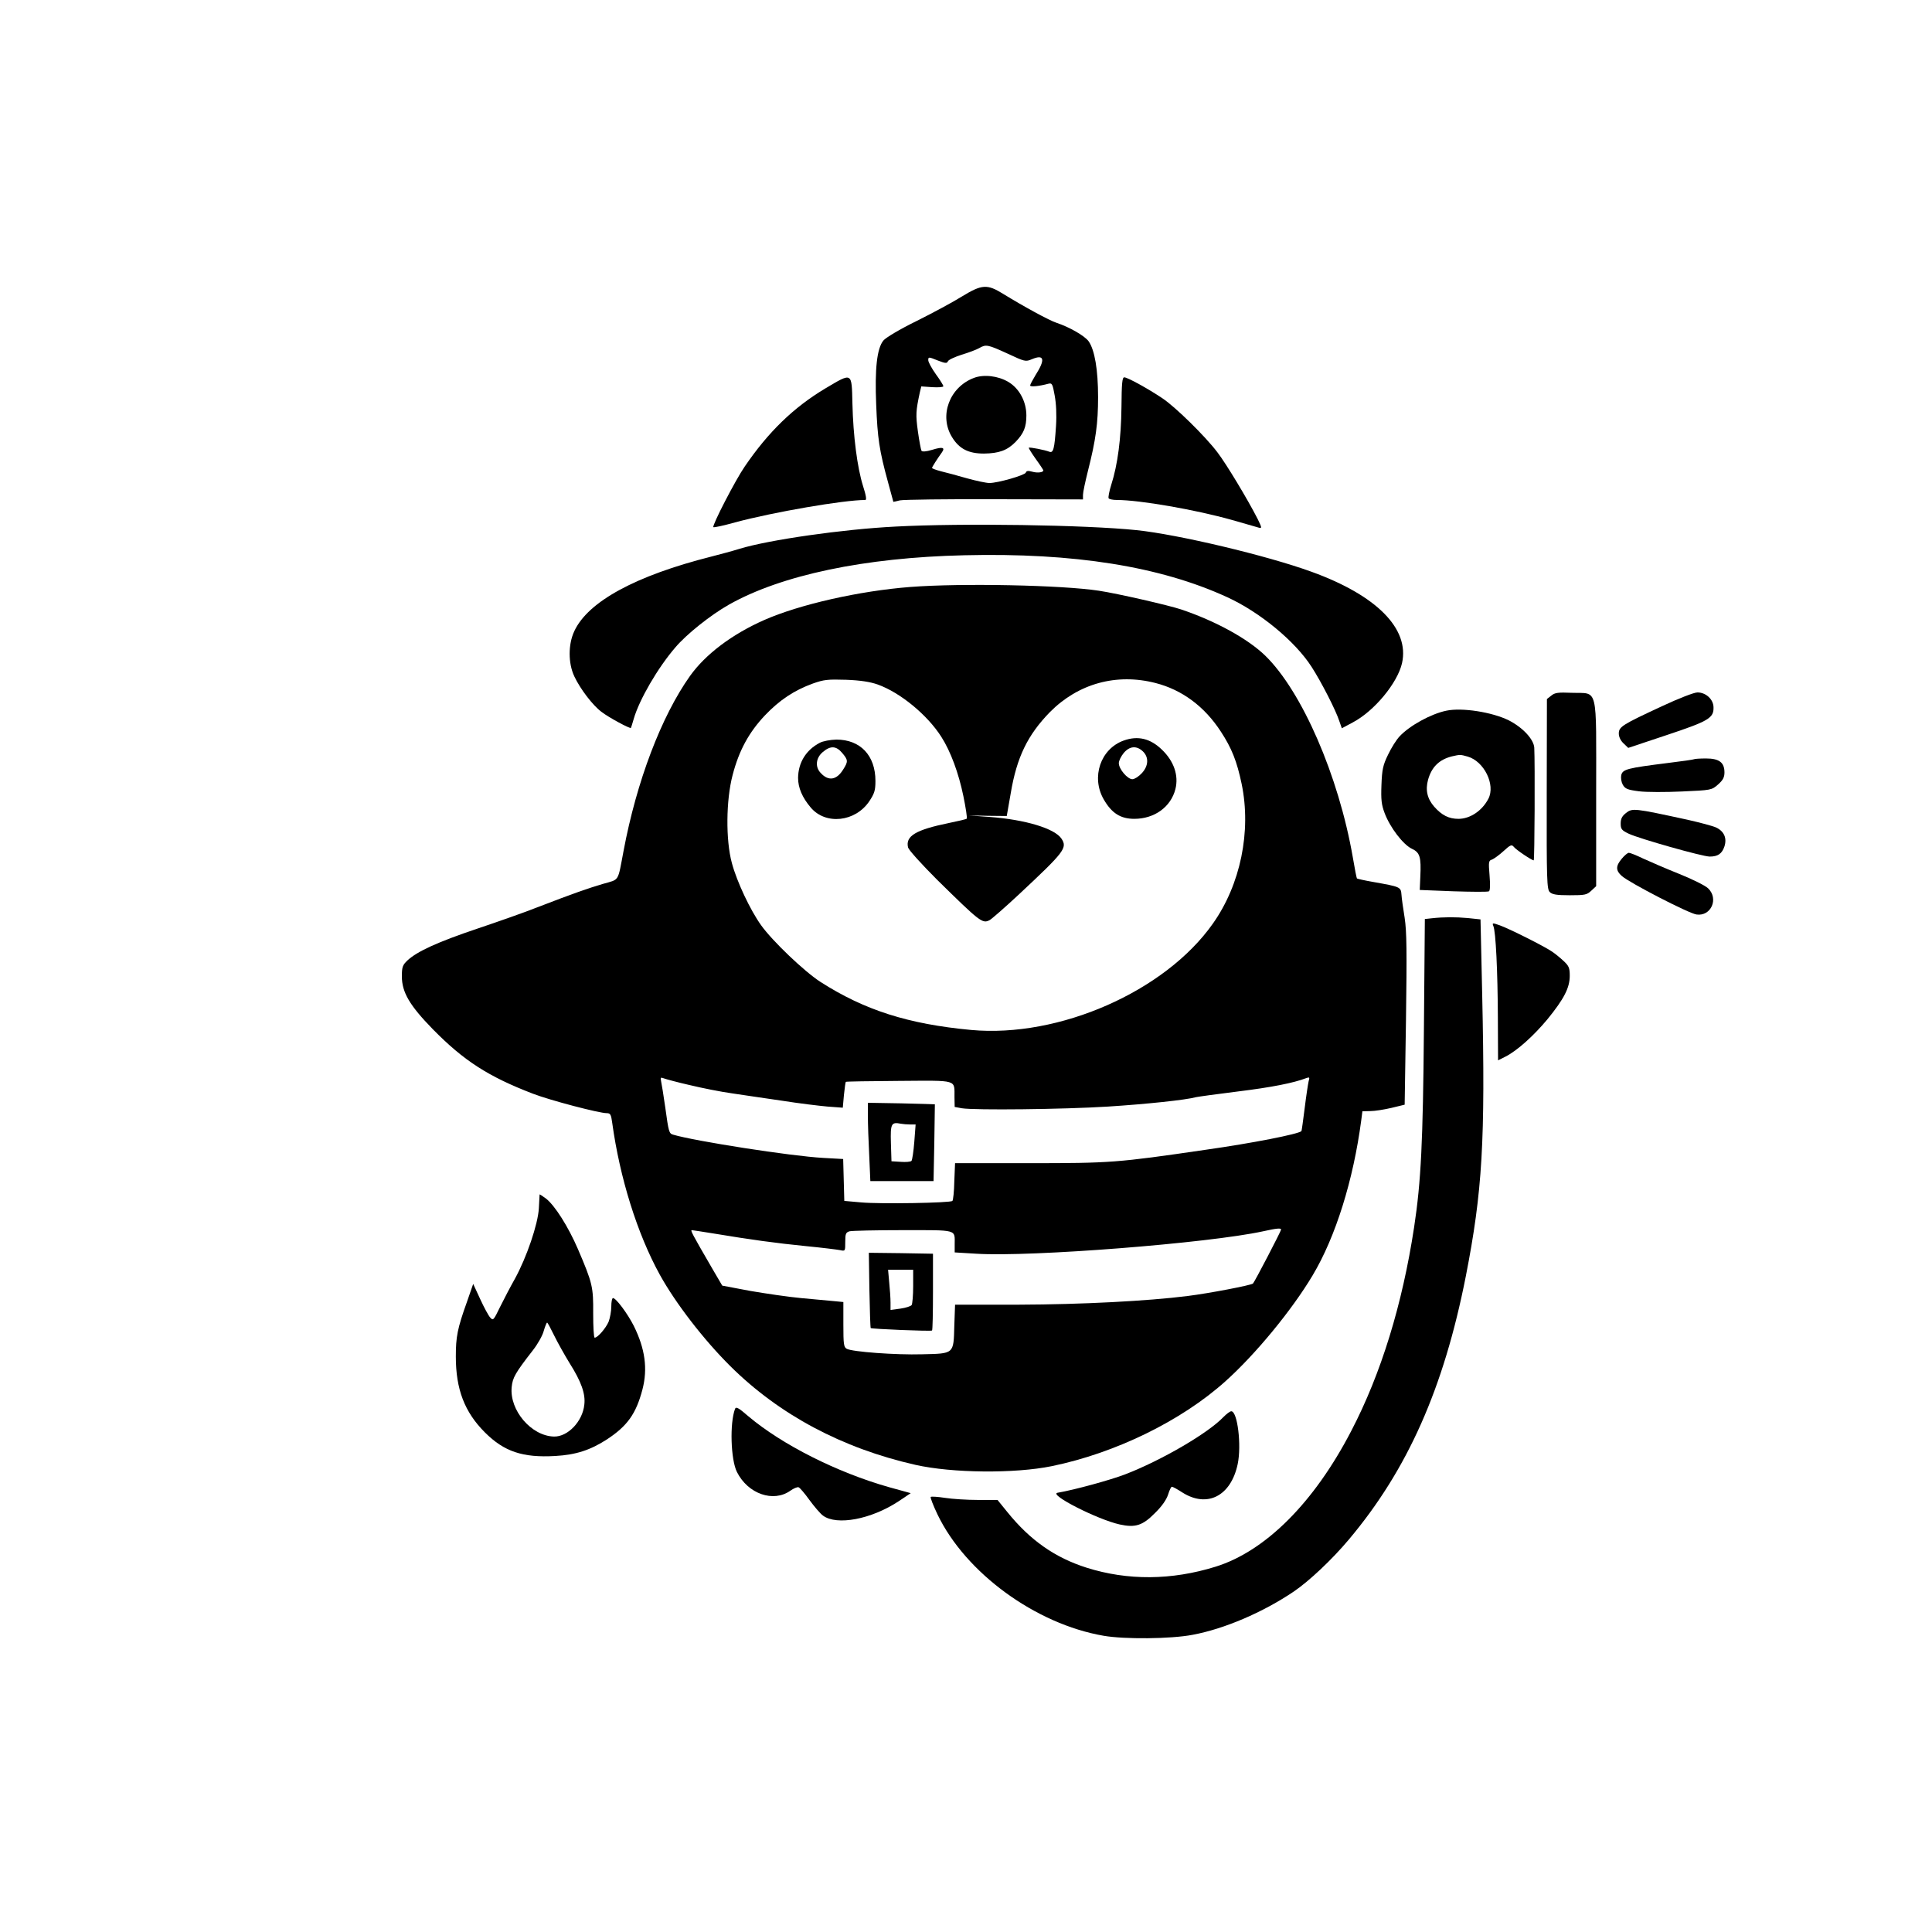 <?xml version="1.0" standalone="no"?>
<!DOCTYPE svg PUBLIC "-//W3C//DTD SVG 20010904//EN"
 "http://www.w3.org/TR/2001/REC-SVG-20010904/DTD/svg10.dtd">
<svg version="1.0" xmlns="http://www.w3.org/2000/svg"
 width="1024pt" height="1024pt" viewBox="0 0 1024 1024"
 preserveAspectRatio="xMidYMid meet">
<g transform="translate(0,1024) scale(0.1,-0.1)"
fill="#000000" stroke="none">
<path d="M5099 8669 c-46 -29 -154 -87 -240 -130 -90 -44 -165 -89 -177 -104
-34 -42 -46 -149 -38 -340 7 -177 16 -241 63 -412 l28 -103 35 8 c19 4 245 7
503 6 l467 -1 0 24 c0 14 12 70 26 126 42 165 54 254 54 392 0 146 -18 250
-50 296 -21 29 -101 75 -170 98 -36 11 -177 88 -284 154 -84 52 -112 50 -217
-14z m241 -303 c92 -43 96 -44 129 -30 66 28 73 -1 19 -85 -15 -25 -28 -49
-28 -54 0 -9 48 -4 96 9 20 5 23 0 34 -62 8 -43 11 -101 7 -163 -8 -121 -14
-144 -36 -135 -22 9 -104 25 -108 21 -2 -2 15 -29 37 -60 22 -30 40 -58 40
-60 0 -11 -31 -15 -59 -7 -21 6 -31 5 -34 -5 -6 -14 -148 -55 -193 -55 -16 0
-69 11 -119 25 -49 14 -111 31 -137 37 -27 7 -48 15 -48 18 0 5 27 47 52 82
19 27 4 31 -51 14 -33 -10 -53 -11 -57 -5 -3 6 -12 52 -19 103 -12 87 -11 107
10 205 l8 33 58 -4 c33 -2 59 0 59 5 0 5 -18 34 -40 64 -22 31 -40 64 -40 74
0 18 2 18 49 -1 41 -16 50 -17 55 -5 3 8 36 23 73 35 37 11 79 27 93 35 36 21
45 19 150 -29z"/>
<path d="M5162 8237 c-130 -49 -186 -201 -116 -314 38 -62 87 -87 169 -87 80
1 124 17 168 62 43 45 57 78 57 140 0 74 -38 144 -96 178 -54 32 -130 41 -182
21z"/>
<path d="M4374 8181 c-167 -100 -301 -229 -427 -414 -49 -71 -174 -313 -166
-321 2 -3 54 8 114 25 205 55 577 119 691 119 8 0 5 22 -12 75 -30 96 -52 263
-56 437 -4 167 1 165 -144 79z"/>
<path d="M5944 8082 c-2 -167 -20 -305 -54 -411 -11 -35 -17 -67 -14 -72 3 -5
23 -9 44 -9 121 0 419 -52 610 -106 69 -20 133 -38 143 -41 16 -4 15 1 -7 46
-54 106 -167 293 -213 353 -64 85 -223 241 -292 287 -76 51 -185 111 -202 111
-11 0 -14 -30 -15 -158z"/>
<path d="M4745 7449 c-277 -14 -669 -70 -826 -118 -35 -11 -102 -29 -149 -41
-400 -101 -653 -238 -726 -395 -33 -70 -33 -170 0 -240 31 -66 97 -153 144
-188 37 -29 152 -91 156 -85 1 2 8 23 15 48 29 101 127 270 220 378 59 70 187
172 284 227 278 157 719 250 1248 262 581 14 1038 -59 1393 -222 173 -79 361
-234 448 -370 51 -79 129 -231 147 -288 l13 -37 58 31 c114 60 237 209 261
314 41 183 -135 360 -481 485 -237 86 -705 197 -925 220 -270 28 -923 38
-1280 19z"/>
<path d="M4825 7129 c-270 -21 -585 -92 -774 -175 -172 -76 -312 -182 -394
-297 -152 -214 -283 -559 -352 -927 -32 -168 -20 -149 -110 -175 -80 -24 -145
-46 -350 -125 -60 -24 -202 -74 -315 -112 -211 -71 -320 -121 -371 -169 -25
-24 -29 -34 -29 -84 0 -84 41 -154 164 -280 164 -167 294 -251 531 -342 91
-35 350 -103 391 -103 19 0 23 -7 29 -52 40 -290 132 -586 252 -804 84 -152
233 -345 374 -485 259 -257 592 -435 981 -523 195 -44 526 -47 722 -7 337 69
687 240 920 449 160 143 354 379 463 562 122 204 216 505 258 823 l6 47 42 1
c23 0 74 8 112 17 l70 17 7 450 c5 363 4 467 -7 540 -8 50 -16 105 -17 124 -3
40 -7 41 -147 66 -47 8 -86 17 -89 19 -2 3 -12 53 -22 113 -75 431 -269 878
-464 1068 -93 90 -262 183 -446 245 -66 22 -336 84 -435 99 -195 30 -728 41
-1000 20z m-173 -517 c120 -43 263 -161 337 -277 50 -78 92 -193 117 -314 13
-63 21 -117 18 -120 -2 -3 -45 -13 -94 -23 -176 -36 -232 -69 -217 -130 4 -14
73 -90 154 -171 227 -223 240 -234 278 -214 11 6 81 67 155 136 244 228 258
247 226 296 -36 54 -192 101 -381 115 l-110 8 101 -2 100 -1 21 120 c32 192
90 310 208 431 150 151 352 207 559 154 141 -36 260 -124 347 -258 57 -87 85
-157 110 -277 52 -251 -6 -534 -153 -741 -253 -359 -815 -606 -1281 -563 -333
31 -565 105 -799 255 -85 55 -254 216 -314 300 -58 81 -129 232 -155 330 -33
121 -31 334 4 466 34 131 87 227 171 316 77 81 155 133 254 169 59 21 79 23
177 20 77 -3 127 -11 167 -25z m-997 -2123 c66 -16 167 -36 225 -44 58 -9 177
-26 265 -39 88 -14 196 -27 241 -31 l81 -6 6 67 c4 37 8 68 10 70 1 2 128 4
282 5 317 2 293 9 294 -87 l1 -51 38 -7 c69 -11 536 -6 775 9 203 13 413 35
467 50 8 2 108 16 221 30 179 22 295 45 363 71 17 6 18 4 12 -17 -3 -13 -13
-77 -21 -143 -8 -65 -16 -120 -17 -121 -16 -16 -261 -64 -508 -99 -472 -69
-503 -71 -937 -71 l-391 0 -4 -97 c-1 -53 -6 -99 -10 -103 -10 -11 -385 -17
-483 -8 l-90 8 -3 111 -3 111 -107 6 c-167 9 -680 89 -794 123 -22 6 -24 14
-42 145 -9 63 -19 125 -22 138 -4 20 -2 22 13 16 10 -4 72 -21 138 -36z m3135
-766 c0 -8 -139 -275 -149 -286 -9 -9 -233 -52 -346 -66 -213 -27 -566 -45
-892 -46 l-341 0 -4 -112 c-4 -151 0 -147 -171 -151 -140 -4 -369 13 -399 29
-16 9 -18 24 -18 129 l0 119 -52 5 c-29 3 -107 10 -173 16 -66 6 -187 24 -269
38 l-148 28 -55 94 c-105 181 -115 200 -106 200 4 0 60 -9 123 -19 180 -30
322 -50 485 -66 83 -8 162 -18 178 -21 27 -6 27 -5 27 44 0 43 3 50 23 56 12
3 140 6 283 6 293 0 274 5 274 -75 l0 -43 116 -7 c287 -18 1231 56 1519 119
72 16 95 18 95 9z"/>
<path d="M5956 6315 c-123 -44 -174 -194 -106 -312 42 -73 89 -103 162 -103
107 0 194 63 218 158 18 72 -8 148 -72 209 -61 59 -127 75 -202 48z m101 -57
c33 -31 31 -78 -6 -117 -16 -17 -38 -31 -49 -31 -26 0 -72 54 -72 85 0 13 12
37 26 54 31 37 68 40 101 9z"/>
<path d="M4345 6303 c-73 -38 -114 -105 -115 -186 0 -52 22 -104 67 -157 79
-94 237 -77 311 34 27 41 32 57 32 107 0 135 -80 219 -207 219 -33 -1 -71 -8
-88 -17z m119 -54 c31 -37 32 -45 6 -86 -35 -58 -79 -65 -120 -20 -31 32 -26
80 11 111 41 35 71 33 103 -5z"/>
<path d="M4600 4324 c0 -39 3 -132 7 -207 l6 -137 168 0 167 0 4 203 c2 111 3
203 3 204 0 0 -80 3 -178 5 l-177 3 0 -71z m224 -44 l29 0 -7 -92 c-4 -51 -11
-97 -15 -101 -5 -5 -30 -7 -57 -5 l-49 3 -3 97 c-3 103 2 112 53 102 11 -2 33
-4 49 -4z"/>
<path d="M4608 3403 c2 -109 5 -200 7 -202 5 -5 319 -18 325 -13 3 2 5 94 5
205 l0 202 -170 3 -170 2 3 -197z m232 20 c0 -49 -4 -93 -8 -100 -4 -6 -31
-15 -60 -19 l-52 -7 0 39 c0 22 -3 69 -7 107 l-6 67 67 0 66 0 0 -87z"/>
<path d="M8222 6553 l-23 -18 -1 -503 c-1 -459 1 -505 16 -520 13 -13 36 -17
106 -17 80 0 91 2 114 24 l26 24 0 492 c0 580 13 528 -129 533 -72 3 -90 1
-109 -15z"/>
<path d="M8809 6497 c-211 -98 -229 -109 -229 -145 0 -18 10 -38 25 -52 l25
-24 204 68 c222 74 250 90 248 148 -1 42 -41 78 -85 78 -18 0 -98 -31 -188
-73z"/>
<path d="M7665 6473 c-81 -17 -194 -79 -247 -136 -17 -18 -44 -61 -61 -97 -27
-55 -32 -79 -35 -160 -3 -79 0 -105 17 -150 29 -77 98 -166 143 -188 44 -20
51 -44 46 -149 l-3 -70 178 -7 c98 -3 183 -4 189 0 6 4 7 34 3 84 -6 72 -5 79
13 84 10 4 38 24 61 45 36 33 43 36 54 23 12 -16 96 -72 106 -72 5 0 7 515 3
597 -3 45 -61 107 -135 145 -89 44 -249 69 -332 51z m114 -243 c87 -25 148
-149 110 -223 -33 -64 -97 -107 -159 -107 -51 0 -88 19 -128 64 -37 42 -48 88
-33 143 19 68 59 107 126 124 43 10 46 10 84 -1z"/>
<path d="M8979 6216 c-2 -2 -65 -11 -139 -20 -215 -27 -239 -33 -247 -64 -3
-15 0 -36 8 -51 13 -22 24 -27 86 -35 39 -5 142 -5 228 -1 155 7 157 7 191 37
26 23 34 38 34 64 0 53 -28 74 -98 74 -32 0 -61 -2 -63 -4z"/>
<path d="M8617 5930 c-20 -16 -27 -30 -27 -55 0 -29 5 -36 43 -54 55 -26 390
-121 429 -121 43 0 65 15 78 54 14 44 -2 80 -44 100 -17 8 -85 26 -151 41
-286 62 -293 63 -328 35z"/>
<path d="M8596 5689 c-33 -39 -33 -63 0 -92 42 -37 356 -199 396 -204 77 -11
119 84 61 139 -16 15 -85 49 -155 77 -70 28 -155 65 -190 81 -35 17 -68 30
-75 30 -6 0 -23 -14 -37 -31z"/>
<path d="M7589 5373 l-37 -4 -5 -587 c-5 -593 -15 -804 -52 -1047 -62 -408
-175 -776 -333 -1079 -197 -380 -455 -638 -720 -720 -232 -72 -465 -74 -683
-5 -167 53 -299 145 -420 295 l-52 64 -104 0 c-57 0 -136 5 -174 11 -39 6 -73
8 -76 5 -3 -3 13 -45 36 -93 149 -310 520 -581 881 -643 110 -19 355 -17 470
5 168 31 374 119 538 230 82 56 202 169 291 275 312 371 503 802 620 1395 88
450 104 716 87 1491 l-9 401 -66 7 c-67 6 -127 6 -192 -1z"/>
<path d="M7915 5332 c13 -28 23 -242 24 -485 l1 -227 38 19 c62 31 150 110
224 199 87 107 118 166 118 230 0 41 -4 52 -32 78 -18 17 -46 40 -63 51 -41
28 -226 121 -277 139 -37 13 -40 13 -33 -4z"/>
<path d="M2860 3909 c0 -2 -2 -35 -4 -74 -5 -84 -64 -258 -127 -373 -24 -42
-59 -110 -79 -150 -34 -70 -36 -73 -52 -55 -9 10 -33 54 -53 98 l-37 80 -33
-95 c-51 -142 -59 -186 -59 -290 0 -173 46 -294 154 -402 102 -102 201 -135
373 -125 109 6 186 31 274 88 108 71 154 135 188 264 29 111 14 217 -46 338
-33 65 -94 147 -110 147 -5 0 -9 -20 -9 -45 0 -25 -7 -61 -14 -80 -15 -35 -58
-85 -74 -85 -5 0 -8 57 -8 128 1 141 -3 160 -81 342 -51 118 -122 231 -170
268 -18 13 -33 23 -33 21z m77 -747 c18 -37 55 -103 82 -147 62 -98 85 -163
78 -220 -9 -89 -88 -171 -161 -169 -120 3 -236 139 -224 262 5 50 18 74 113
196 25 32 51 78 57 102 7 24 15 44 18 44 3 -1 19 -31 37 -68z"/>
<path d="M3896 2773 c-29 -75 -23 -270 10 -335 58 -116 193 -163 283 -99 17
12 37 21 44 18 6 -2 32 -32 57 -67 25 -34 57 -72 72 -83 73 -54 255 -20 401
76 l64 43 -116 32 c-275 78 -566 225 -744 375 -52 45 -66 53 -71 40z"/>
<path d="M6484 2729 c-81 -85 -327 -229 -522 -304 -76 -29 -264 -81 -357 -97
-49 -9 212 -142 330 -168 82 -18 121 -6 186 60 38 37 61 71 70 98 7 23 16 42
20 42 5 0 29 -13 55 -30 132 -84 258 -20 294 150 21 100 -1 280 -34 280 -7 0
-25 -14 -42 -31z"/>
</g>
</svg>
